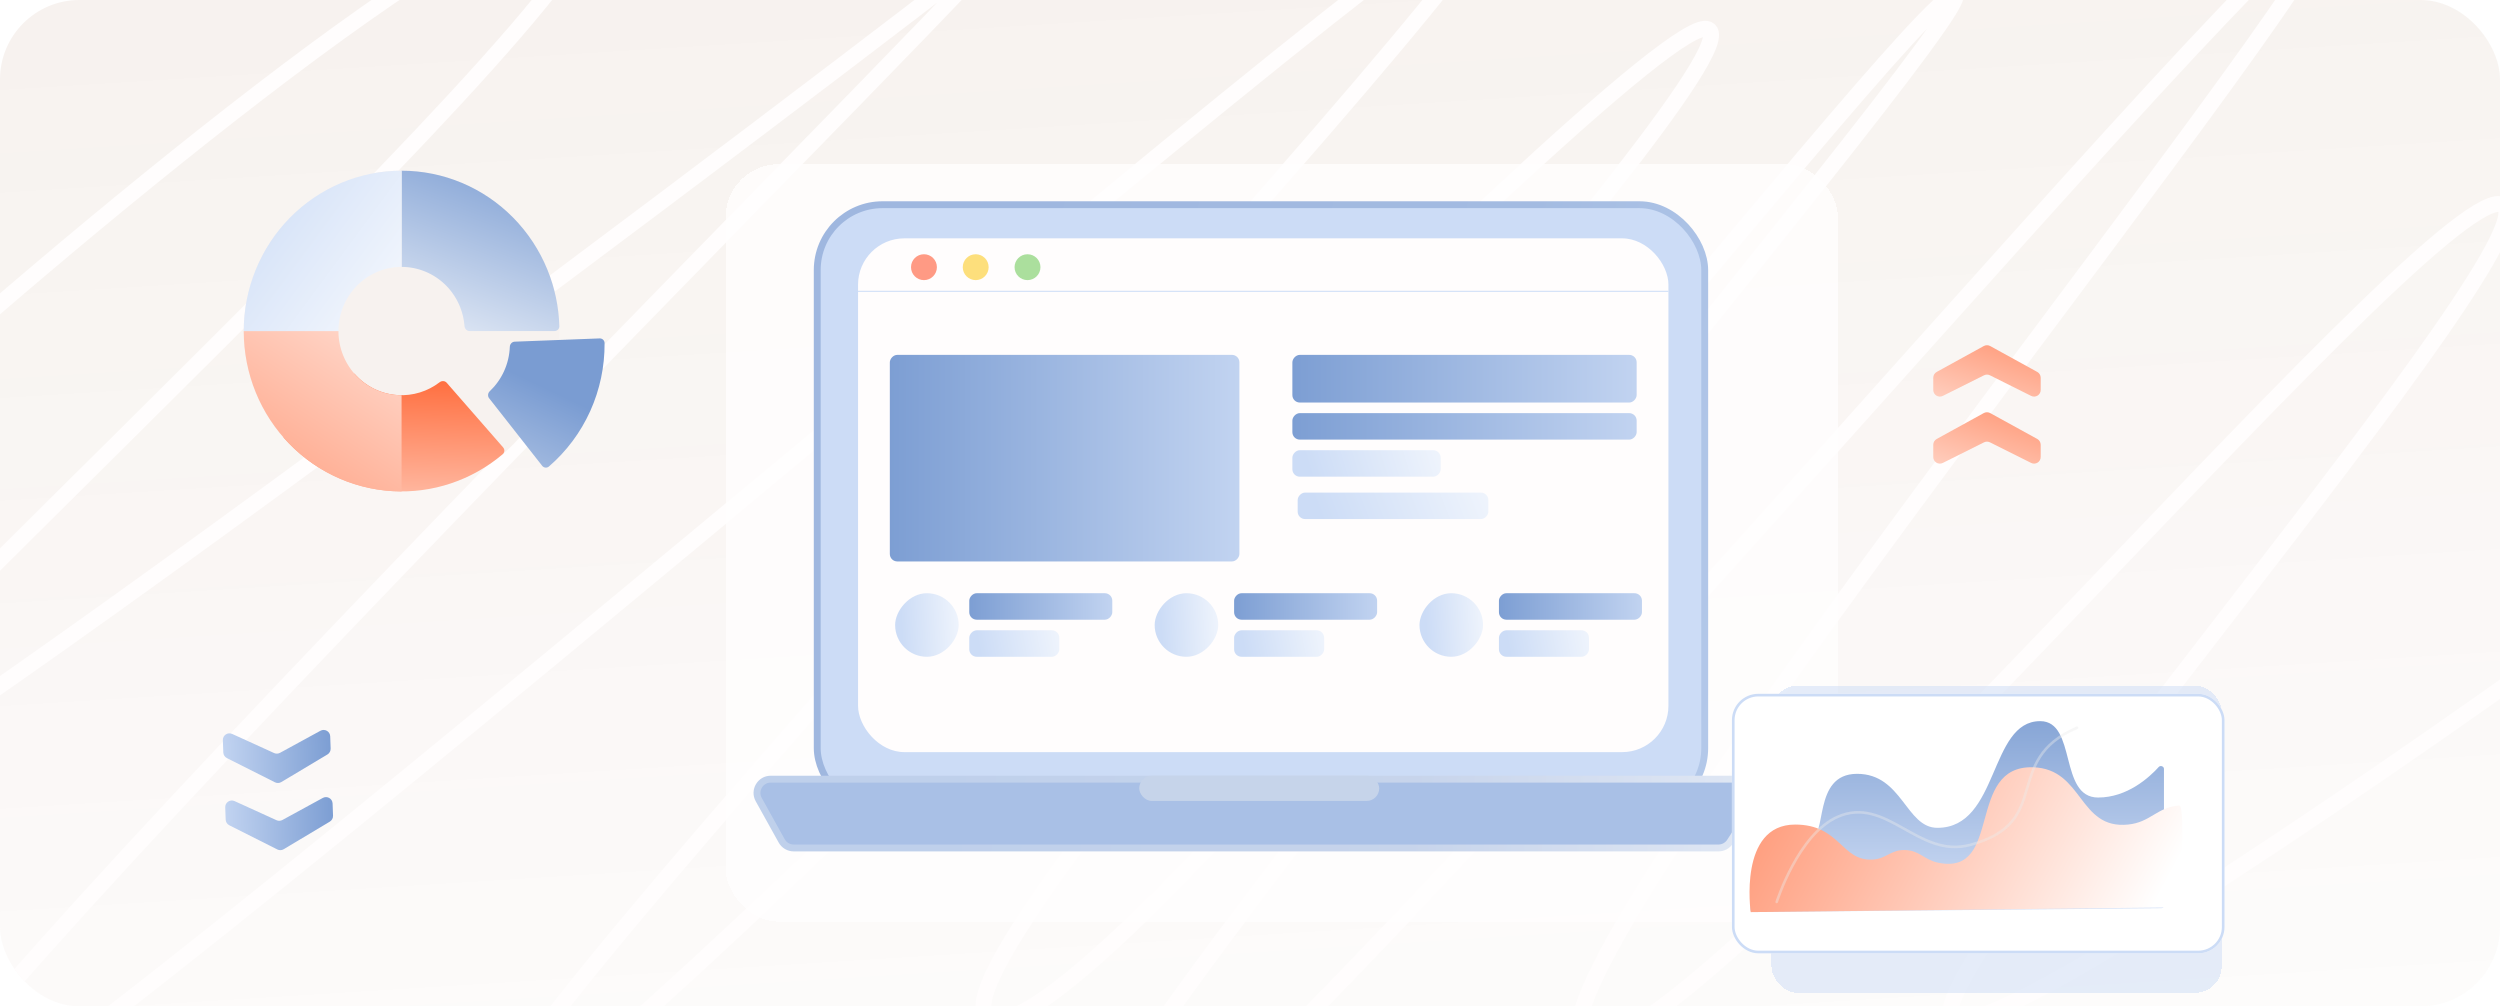 <svg width="472" height="190" viewBox="0 0 472 190" fill="none" xmlns="http://www.w3.org/2000/svg">
<g clip-path="url(#clip0_3748_10586)">
<rect width="472" height="190" rx="15" fill="url(#paint0_linear_3748_10586)"/>
<path d="M-32.5 86.028C5 51.861 85.9 -16.972 109.5 -18.972C139 -21.472 -48 146.028 -48 158.028C-48 170.028 168.5 5.527 188 -9.973C207.5 -25.473 -36 214.527 -21 219.027C-6 223.527 269 -18.972 282.5 -18.972C296 -18.972 80 207.027 92 213.027C104 219.027 311 0.027 322.5 5.527C334 11.027 164 191.027 188 192.527C212 194.027 361 -0.973 369 -0.973C377 -0.973 175.5 233.027 201.5 230.027C227.5 227.027 424 -9.973 438.5 -14.473C453 -18.972 281.5 189.027 299.5 196.527C317.5 204.027 457 36.527 472 38.527C487 40.527 357 188.527 369 192.527C378.6 195.727 456.667 141.527 494.5 114.027" stroke="#FFFDFD" stroke-width="3" stroke-linecap="round"/>
<ellipse cx="75.821" cy="62.501" rx="29.802" ry="30.275" fill="#F7F2EF"/>
<path d="M94.995 84.476C95.325 84.854 95.291 85.428 94.909 85.753C89.087 90.686 81.622 93.188 74.031 92.725C66.142 92.244 58.763 88.598 53.52 82.59L66.899 70.539C68.996 72.942 71.948 74.4 75.103 74.593C77.95 74.767 80.752 73.898 83.01 72.163C83.416 71.85 84.003 71.882 84.34 72.269L94.995 84.476Z" fill="url(#paint1_linear_3748_10586)"/>
<path d="M104.699 62.501C105.207 62.501 105.62 62.09 105.604 61.583C105.495 57.92 104.732 54.306 103.35 50.916C101.852 47.243 99.657 43.905 96.889 41.094C94.122 38.283 90.837 36.053 87.221 34.531C83.605 33.01 79.73 32.227 75.816 32.227L75.816 50.391C77.382 50.391 78.932 50.705 80.378 51.313C81.825 51.922 83.139 52.814 84.246 53.938C85.353 55.063 86.231 56.398 86.83 57.867C87.313 59.053 87.607 60.307 87.703 61.584C87.741 62.09 88.148 62.501 88.656 62.501H104.699Z" fill="url(#paint2_linear_3748_10586)"/>
<path d="M102.362 87.943C102.675 88.342 103.251 88.407 103.636 88.075C106.954 85.212 109.617 81.643 111.434 77.616C113.253 73.585 114.176 69.202 114.144 64.777C114.14 64.268 113.718 63.873 113.216 63.892L97.172 64.508C96.667 64.527 96.274 64.96 96.255 65.472C96.194 67.051 95.83 68.605 95.18 70.046C94.529 71.488 93.607 72.783 92.469 73.861C92.1 74.21 92.031 74.789 92.344 75.187L102.362 87.943Z" fill="url(#paint3_linear_3748_10586)"/>
<path d="M46.016 62.503C46.016 66.478 46.786 70.415 48.284 74.088C49.782 77.761 51.977 81.099 54.744 83.91C57.512 86.721 60.797 88.951 64.413 90.473C68.028 91.994 71.904 92.777 75.817 92.777L75.817 74.612C74.252 74.612 72.702 74.299 71.255 73.691C69.809 73.082 68.495 72.19 67.388 71.066C66.281 69.941 65.403 68.606 64.804 67.137C64.205 65.668 63.897 64.093 63.897 62.503L46.016 62.503Z" fill="url(#paint4_linear_3748_10586)"/>
<path d="M75.821 32.228C71.908 32.228 68.032 33.011 64.417 34.532C60.801 36.054 57.516 38.284 54.748 41.095C51.981 43.906 49.786 47.244 48.288 50.917C46.79 54.59 46.02 58.527 46.02 62.503L63.901 62.503C63.901 60.912 64.209 59.337 64.808 57.868C65.407 56.399 66.285 55.064 67.392 53.94C68.499 52.815 69.813 51.923 71.259 51.315C72.706 50.706 74.256 50.393 75.821 50.393L75.821 32.228Z" fill="url(#paint5_linear_3748_10586)"/>
<path d="M365 86.287V83.971C365 83.516 365.248 83.098 365.646 82.879L374.54 77.987C374.914 77.781 375.368 77.781 375.742 77.987L384.636 82.879C385.035 83.098 385.282 83.516 385.282 83.971V86.287C385.282 87.214 384.307 87.817 383.478 87.402L375.699 83.513C375.348 83.337 374.935 83.337 374.584 83.513L366.804 87.402C365.975 87.817 365 87.214 365 86.287Z" fill="url(#paint6_linear_3748_10586)"/>
<path d="M365 73.631V71.315C365 70.86 365.248 70.442 365.646 70.222L374.54 65.331C374.914 65.125 375.368 65.125 375.742 65.331L384.636 70.222C385.035 70.442 385.282 70.86 385.282 71.315V73.631C385.282 74.558 384.307 75.161 383.478 74.746L375.699 70.856C375.348 70.681 374.935 70.681 374.584 70.856L366.804 74.746C365.975 75.161 365 74.558 365 73.631Z" fill="url(#paint7_linear_3748_10586)"/>
<path d="M62.343 139.015L62.426 141.33C62.443 141.784 62.21 142.212 61.82 142.445L53.108 147.655C52.742 147.874 52.289 147.891 51.907 147.698L42.842 143.131C42.436 142.927 42.173 142.517 42.157 142.063L42.073 139.748C42.04 138.822 42.993 138.184 43.836 138.569L51.751 142.175C52.108 142.337 52.521 142.322 52.865 142.134L60.499 137.966C61.312 137.522 62.309 138.089 62.343 139.015Z" fill="url(#paint8_linear_3748_10586)"/>
<path d="M62.792 151.695L62.875 154.01C62.892 154.464 62.66 154.891 62.269 155.125L53.557 160.335C53.191 160.554 52.738 160.57 52.356 160.378L43.291 155.811C42.885 155.606 42.623 155.197 42.606 154.742L42.523 152.428C42.489 151.502 43.442 150.864 44.285 151.248L52.2 154.854C52.557 155.017 52.97 155.002 53.315 154.814L60.948 150.646C61.762 150.202 62.758 150.769 62.792 151.695Z" fill="url(#paint9_linear_3748_10586)"/>
<g filter="url(#filter0_d_3748_10586)">
<rect x="131" y="27" width="210" height="143" rx="10" fill="#FFFDFD" fill-opacity="0.8" shape-rendering="crispEdges"/>
</g>
<rect x="154.294" y="38.649" width="167.555" height="114.95" rx="12.339" fill="#CCDCF6" stroke="url(#paint10_linear_3748_10586)" stroke-width="1.299"/>
<rect x="161.5" y="44.5" width="154" height="98" rx="9.242" fill="#FFFDFD" stroke="#CCDCF6"/>
<path d="M145.52 147.106H329.506C331.565 147.106 332.806 149.389 331.686 151.117L326.634 158.91C326.155 159.648 325.335 160.094 324.454 160.094H149.853C148.909 160.094 148.04 159.583 147.582 158.759L143.25 150.966C142.287 149.235 143.539 147.106 145.52 147.106Z" fill="#A9C0E6" stroke="url(#paint11_linear_3748_10586)" stroke-width="1.299"/>
<rect x="215.088" y="146.457" width="45.31" height="4.762" rx="2.381" fill="#C6D4EA"/>
<rect width="12" height="12" rx="6" transform="matrix(1 0 0 -1 169 124)" fill="url(#paint12_linear_3748_10586)"/>
<rect width="12" height="12" rx="6" transform="matrix(1 0 0 -1 218 124)" fill="url(#paint13_linear_3748_10586)"/>
<rect width="12" height="12" rx="6" transform="matrix(1 0 0 -1 268 124)" fill="url(#paint14_linear_3748_10586)"/>
<rect width="65" height="5" rx="1.407" transform="matrix(1 0 0 -1 244 83)" fill="url(#paint15_linear_3748_10586)"/>
<rect width="36" height="5" rx="1.407" transform="matrix(1 0 0 -1 245 98)" fill="url(#paint16_linear_3748_10586)"/>
<rect width="27" height="5" rx="1.407" transform="matrix(1 0 0 -1 183 117)" fill="url(#paint17_linear_3748_10586)"/>
<rect width="27" height="5" rx="1.407" transform="matrix(1 0 0 -1 233 117)" fill="url(#paint18_linear_3748_10586)"/>
<rect width="27" height="5" rx="1.407" transform="matrix(1 0 0 -1 283 117)" fill="url(#paint19_linear_3748_10586)"/>
<rect width="28" height="5" rx="1.407" transform="matrix(1 0 0 -1 244 90)" fill="url(#paint20_linear_3748_10586)"/>
<rect width="17" height="5" rx="1.407" transform="matrix(1 0 0 -1 183 124)" fill="url(#paint21_linear_3748_10586)"/>
<rect width="17" height="5" rx="1.407" transform="matrix(1 0 0 -1 233 124)" fill="url(#paint22_linear_3748_10586)"/>
<rect width="17" height="5" rx="1.407" transform="matrix(1 0 0 -1 283 124)" fill="url(#paint23_linear_3748_10586)"/>
<rect width="66" height="39" rx="1.407" transform="matrix(1 0 0 -1 168 106)" fill="url(#paint24_linear_3748_10586)"/>
<rect width="65" height="9" rx="1.407" transform="matrix(1 0 0 -1 244 76)" fill="url(#paint25_linear_3748_10586)"/>
<circle opacity="0.6" cx="174.444" cy="50.444" r="2.444" fill="#FF5934"/>
<circle opacity="0.6" cx="184.213" cy="50.444" r="2.444" fill="#FBCC27"/>
<circle opacity="0.6" cx="193.993" cy="50.444" r="2.444" fill="#74CC5D"/>
<path d="M161 55L315 55" stroke="#CCDCF6" stroke-width="0.193"/>
<g filter="url(#filter1_d_3748_10586)">
<rect x="329" y="124" width="85" height="58" rx="5" fill="#CCDCF6" fill-opacity="0.5" shape-rendering="crispEdges"/>
</g>
<g filter="url(#filter2_d_3748_10586)">
<rect x="325" y="129" width="93" height="49" rx="4.973" fill="white"/>
<rect x="325.25" y="129.25" width="92.5" height="48.5" rx="4.723" stroke="#CCDCF6" stroke-width="0.5"/>
</g>
<path d="M408.064 171.469L330.956 172.204C330.687 172.206 330.465 172.002 330.461 171.733C330.421 169.292 330.474 158.283 334.698 158.283H341.66C345.142 158.283 342.062 146.099 350.618 146.099C359.173 146.099 359.813 156.294 365.781 156.294C377.468 156.294 375.484 136.152 385.182 136.152C392.144 136.152 388.663 150.575 396.123 150.575C401.621 150.575 405.768 146.794 407.569 144.805C407.894 144.447 408.556 144.682 408.556 145.165V170.972C408.556 171.244 408.336 171.466 408.064 171.469Z" fill="url(#paint26_linear_3748_10586)" fill-opacity="0.9"/>
<path d="M401.777 155.677C406.063 155.241 407.122 152.455 411.42 152.072C412.797 151.949 411.42 171.3 411.42 171.3L330.53 172.208C330.53 172.208 328.17 155.677 338.925 155.677C347.461 155.677 347.627 162.635 353.564 162.287C356.121 162.137 356.966 160.463 359.533 160.484C362.424 160.509 363.2 162.328 365.961 162.888C378.218 165.374 371.053 144.446 383.869 144.862C393.375 145.17 392.372 156.634 401.777 155.677Z" fill="url(#paint27_linear_3748_10586)"/>
<path d="M335.443 170.285C335.443 170.285 339.493 157.508 346.935 154.221C356.153 150.149 362.154 162.111 371.896 159.535C387.911 155.298 377.716 143.611 392.139 137.395" stroke="#ECECEC" stroke-opacity="0.4" stroke-width="0.494" stroke-linecap="round"/>
</g>
<defs>
<filter id="filter0_d_3748_10586" x="131" y="27" width="220" height="151" filterUnits="userSpaceOnUse" color-interpolation-filters="sRGB">
<feFlood flood-opacity="0" result="BackgroundImageFix"/>
<feColorMatrix in="SourceAlpha" type="matrix" values="0 0 0 0 0 0 0 0 0 0 0 0 0 0 0 0 0 0 127 0" result="hardAlpha"/>
<feOffset dx="6" dy="4"/>
<feGaussianBlur stdDeviation="2"/>
<feComposite in2="hardAlpha" operator="out"/>
<feColorMatrix type="matrix" values="0 0 0 0 0.804 0 0 0 0 0.867 0 0 0 0 0.965 0 0 0 0.25 0"/>
<feBlend mode="normal" in2="BackgroundImageFix" result="effect1_dropShadow_3748_10586"/>
<feBlend mode="normal" in="SourceGraphic" in2="effect1_dropShadow_3748_10586" result="shape"/>
</filter>
<filter id="filter1_d_3748_10586" x="326.275" y="121.275" width="101.351" height="74.351" filterUnits="userSpaceOnUse" color-interpolation-filters="sRGB">
<feFlood flood-opacity="0" result="BackgroundImageFix"/>
<feColorMatrix in="SourceAlpha" type="matrix" values="0 0 0 0 0 0 0 0 0 0 0 0 0 0 0 0 0 0 127 0" result="hardAlpha"/>
<feOffset dx="5.45" dy="5.45"/>
<feGaussianBlur stdDeviation="4.088"/>
<feComposite in2="hardAlpha" operator="out"/>
<feColorMatrix type="matrix" values="0 0 0 0 0.804 0 0 0 0 0.867 0 0 0 0 0.965 0 0 0 0.3 0"/>
<feBlend mode="normal" in2="BackgroundImageFix" result="effect1_dropShadow_3748_10586"/>
<feBlend mode="normal" in="SourceGraphic" in2="effect1_dropShadow_3748_10586" result="shape"/>
</filter>
<filter id="filter2_d_3748_10586" x="324.005" y="128.005" width="98.968" height="54.968" filterUnits="userSpaceOnUse" color-interpolation-filters="sRGB">
<feFlood flood-opacity="0" result="BackgroundImageFix"/>
<feColorMatrix in="SourceAlpha" type="matrix" values="0 0 0 0 0 0 0 0 0 0 0 0 0 0 0 0 0 0 127 0" result="hardAlpha"/>
<feOffset dx="1.989" dy="1.989"/>
<feGaussianBlur stdDeviation="1.492"/>
<feComposite in2="hardAlpha" operator="out"/>
<feColorMatrix type="matrix" values="0 0 0 0 0.804 0 0 0 0 0.867 0 0 0 0 0.965 0 0 0 0.3 0"/>
<feBlend mode="normal" in2="BackgroundImageFix" result="effect1_dropShadow_3748_10586"/>
<feBlend mode="normal" in="SourceGraphic" in2="effect1_dropShadow_3748_10586" result="shape"/>
</filter>
<linearGradient id="paint0_linear_3748_10586" x1="116.265" y1="2.78028e-06" x2="134.851" y2="295.431" gradientUnits="userSpaceOnUse">
<stop stop-color="#F7F2EF"/>
<stop offset="1" stop-color="white" stop-opacity="0.94"/>
</linearGradient>
<linearGradient id="paint1_linear_3748_10586" x1="95.5" y1="69.5" x2="94.18" y2="115.397" gradientUnits="userSpaceOnUse">
<stop stop-color="#FF6634"/>
<stop offset="1" stop-color="white"/>
</linearGradient>
<linearGradient id="paint2_linear_3748_10586" x1="106" y1="32" x2="88.973" y2="77.676" gradientUnits="userSpaceOnUse">
<stop stop-color="#7A9CD2"/>
<stop offset="1" stop-color="white"/>
</linearGradient>
<linearGradient id="paint3_linear_3748_10586" x1="101.5" y1="72.5" x2="80.301" y2="117.168" gradientUnits="userSpaceOnUse">
<stop stop-color="#7A9CD2"/>
<stop offset="1" stop-color="white"/>
</linearGradient>
<linearGradient id="paint4_linear_3748_10586" x1="17.5" y1="125" x2="77.259" y2="33.166" gradientUnits="userSpaceOnUse">
<stop stop-color="#FF6634"/>
<stop offset="1" stop-color="white"/>
</linearGradient>
<linearGradient id="paint5_linear_3748_10586" x1="38" y1="41" x2="79.201" y2="71.405" gradientUnits="userSpaceOnUse">
<stop stop-color="#CCDCF6"/>
<stop offset="1" stop-color="white"/>
</linearGradient>
<linearGradient id="paint6_linear_3748_10586" x1="393.5" y1="65.548" x2="379.879" y2="107.256" gradientUnits="userSpaceOnUse">
<stop stop-color="#FF6634"/>
<stop offset="1" stop-color="white"/>
</linearGradient>
<linearGradient id="paint7_linear_3748_10586" x1="393.5" y1="52.892" x2="379.879" y2="94.6" gradientUnits="userSpaceOnUse">
<stop stop-color="#FF6634"/>
<stop offset="1" stop-color="white"/>
</linearGradient>
<linearGradient id="paint8_linear_3748_10586" x1="63.234" y1="141.531" x2="38.431" y2="142.428" gradientUnits="userSpaceOnUse">
<stop stop-color="#7A9CD2"/>
<stop offset="1" stop-color="#CEDDF6"/>
</linearGradient>
<linearGradient id="paint9_linear_3748_10586" x1="63.684" y1="154.211" x2="38.881" y2="155.107" gradientUnits="userSpaceOnUse">
<stop stop-color="#7A9CD2"/>
<stop offset="1" stop-color="#CEDDF6"/>
</linearGradient>
<linearGradient id="paint10_linear_3748_10586" x1="170.334" y1="97.886" x2="440.028" y2="162.394" gradientUnits="userSpaceOnUse">
<stop offset="0.013" stop-color="#9FB7DF"/>
<stop offset="0.369" stop-color="#A3BBE1"/>
<stop offset="0.878" stop-color="#CCDCF6"/>
<stop offset="1" stop-color="white"/>
</linearGradient>
<linearGradient id="paint11_linear_3748_10586" x1="93" y1="173.5" x2="407.898" y2="192.233" gradientUnits="userSpaceOnUse">
<stop stop-color="#BFD0EB"/>
<stop offset="0.26" stop-color="#BFD0EB"/>
<stop offset="0.545" stop-color="#C7D4EB"/>
<stop offset="1" stop-color="white"/>
</linearGradient>
<linearGradient id="paint12_linear_3748_10586" x1="1.186" y1="6.182" x2="17.291" y2="7.053" gradientUnits="userSpaceOnUse">
<stop stop-color="#CCDCF6"/>
<stop offset="1" stop-color="white"/>
</linearGradient>
<linearGradient id="paint13_linear_3748_10586" x1="1.186" y1="6.182" x2="17.291" y2="7.053" gradientUnits="userSpaceOnUse">
<stop stop-color="#CCDCF6"/>
<stop offset="1" stop-color="white"/>
</linearGradient>
<linearGradient id="paint14_linear_3748_10586" x1="1.186" y1="6.182" x2="17.291" y2="7.053" gradientUnits="userSpaceOnUse">
<stop stop-color="#CCDCF6"/>
<stop offset="1" stop-color="white"/>
</linearGradient>
<linearGradient id="paint15_linear_3748_10586" x1="-2.566" y1="2.857" x2="76.974" y2="2.857" gradientUnits="userSpaceOnUse">
<stop stop-color="#7A9CD2"/>
<stop offset="1" stop-color="#CEDDF6"/>
</linearGradient>
<linearGradient id="paint16_linear_3748_10586" x1="3.558" y1="2.576" x2="45.632" y2="18.962" gradientUnits="userSpaceOnUse">
<stop stop-color="#CCDCF6"/>
<stop offset="1" stop-color="white"/>
</linearGradient>
<linearGradient id="paint17_linear_3748_10586" x1="-1.066" y1="2.857" x2="31.974" y2="2.857" gradientUnits="userSpaceOnUse">
<stop stop-color="#7A9CD2"/>
<stop offset="1" stop-color="#CEDDF6"/>
</linearGradient>
<linearGradient id="paint18_linear_3748_10586" x1="-1.066" y1="2.857" x2="31.974" y2="2.857" gradientUnits="userSpaceOnUse">
<stop stop-color="#7A9CD2"/>
<stop offset="1" stop-color="#CEDDF6"/>
</linearGradient>
<linearGradient id="paint19_linear_3748_10586" x1="-1.066" y1="2.857" x2="31.974" y2="2.857" gradientUnits="userSpaceOnUse">
<stop stop-color="#7A9CD2"/>
<stop offset="1" stop-color="#CEDDF6"/>
</linearGradient>
<linearGradient id="paint20_linear_3748_10586" x1="2.767" y1="2.576" x2="37.288" y2="13.033" gradientUnits="userSpaceOnUse">
<stop stop-color="#CCDCF6"/>
<stop offset="1" stop-color="white"/>
</linearGradient>
<linearGradient id="paint21_linear_3748_10586" x1="1.68" y1="2.576" x2="23.814" y2="6.646" gradientUnits="userSpaceOnUse">
<stop stop-color="#CCDCF6"/>
<stop offset="1" stop-color="white"/>
</linearGradient>
<linearGradient id="paint22_linear_3748_10586" x1="1.68" y1="2.576" x2="23.814" y2="6.646" gradientUnits="userSpaceOnUse">
<stop stop-color="#CCDCF6"/>
<stop offset="1" stop-color="white"/>
</linearGradient>
<linearGradient id="paint23_linear_3748_10586" x1="1.68" y1="2.576" x2="23.814" y2="6.646" gradientUnits="userSpaceOnUse">
<stop stop-color="#CCDCF6"/>
<stop offset="1" stop-color="white"/>
</linearGradient>
<linearGradient id="paint24_linear_3748_10586" x1="-2.605" y1="22.286" x2="78.158" y2="22.286" gradientUnits="userSpaceOnUse">
<stop stop-color="#7A9CD2"/>
<stop offset="1" stop-color="#CEDDF6"/>
</linearGradient>
<linearGradient id="paint25_linear_3748_10586" x1="-2.566" y1="5.143" x2="76.974" y2="5.143" gradientUnits="userSpaceOnUse">
<stop stop-color="#7A9CD2"/>
<stop offset="1" stop-color="#CEDDF6"/>
</linearGradient>
<linearGradient id="paint26_linear_3748_10586" x1="372.301" y1="136.144" x2="372.301" y2="172.197" gradientUnits="userSpaceOnUse">
<stop stop-color="#7A9CD2"/>
<stop offset="1" stop-color="#CEDDF6"/>
</linearGradient>
<linearGradient id="paint27_linear_3748_10586" x1="290.632" y1="145.156" x2="391.672" y2="199.082" gradientUnits="userSpaceOnUse">
<stop stop-color="#FF6634"/>
<stop offset="1" stop-color="white"/>
</linearGradient>
<clipPath id="clip0_3748_10586">
<rect width="472" height="190" rx="15" fill="white"/>
</clipPath>
</defs>
</svg>

